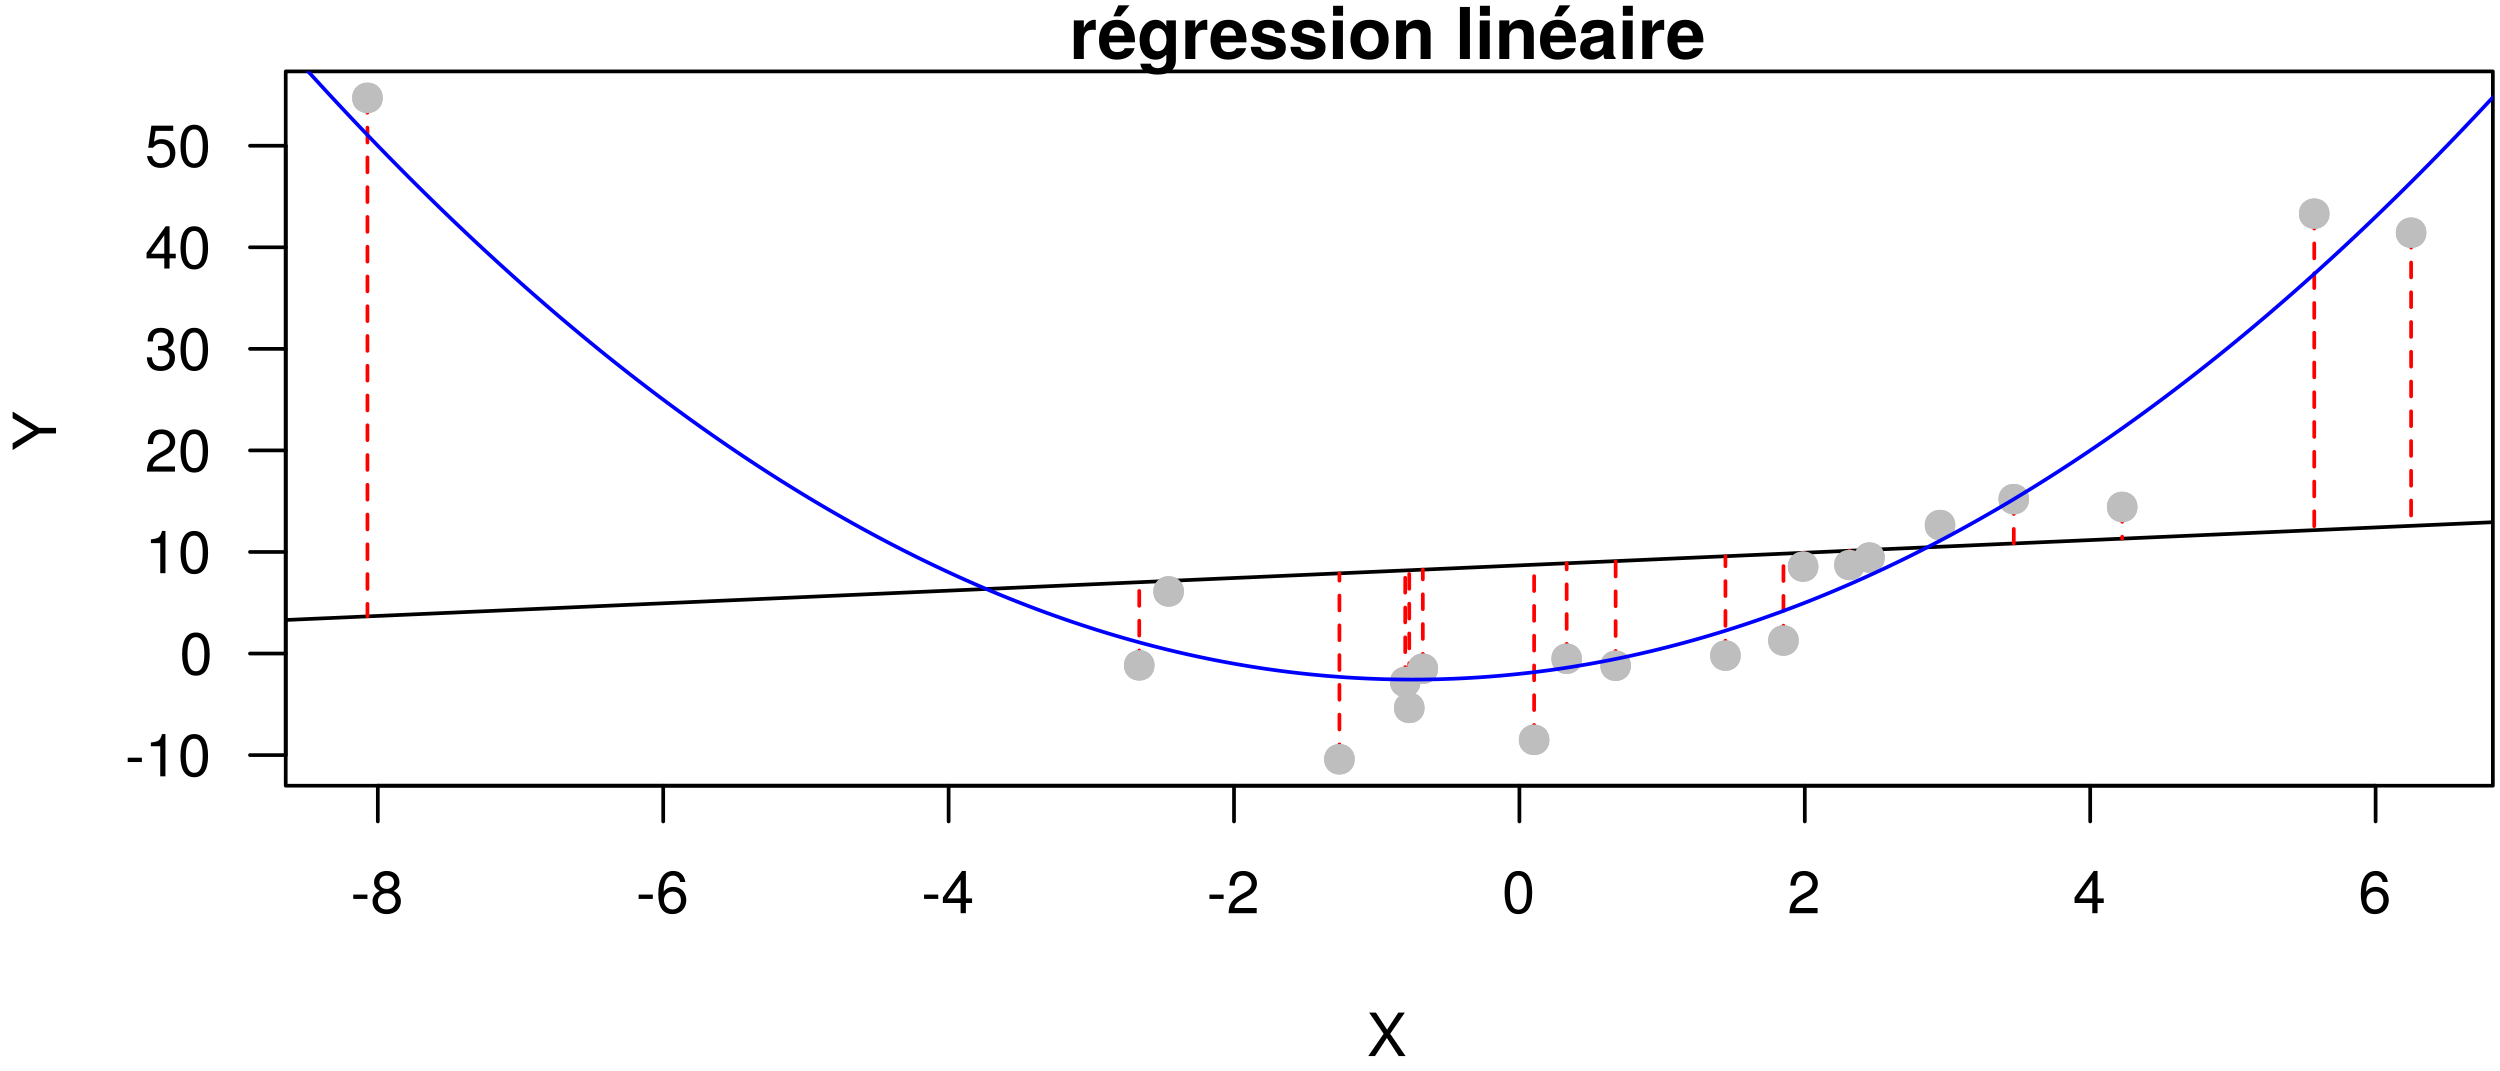 <?xml version="1.0" encoding="UTF-8"?>
<svg xmlns="http://www.w3.org/2000/svg" xmlns:xlink="http://www.w3.org/1999/xlink" width="504pt" height="216pt" viewBox="0 0 504 216" version="1.1">
<defs>
<g>
<symbol overflow="visible" id="glyph0-0">
<path style="stroke:none;" d=""/>
</symbol>
<symbol overflow="visible" id="glyph0-1">
<path style="stroke:none;" d="M 3.406 -2.875 L 3.406 -3.75 L 0.547 -3.75 L 0.547 -2.875 Z M 3.406 -2.875 "/>
</symbol>
<symbol overflow="visible" id="glyph0-2">
<path style="stroke:none;" d="M 6.156 -2.406 C 6.156 -3.344 5.672 -4.016 4.688 -4.469 C 5.562 -5 5.859 -5.438 5.859 -6.234 C 5.859 -7.578 4.812 -8.516 3.297 -8.516 C 1.797 -8.516 0.75 -7.578 0.75 -6.234 C 0.75 -5.453 1.031 -5.016 1.891 -4.469 C 0.922 -4.016 0.438 -3.344 0.438 -2.406 C 0.438 -0.859 1.625 0.188 3.297 0.188 C 4.984 0.188 6.156 -0.859 6.156 -2.406 Z M 4.781 -6.219 C 4.781 -5.422 4.188 -4.891 3.297 -4.891 C 2.406 -4.891 1.828 -5.422 1.828 -6.234 C 1.828 -7.047 2.406 -7.578 3.297 -7.578 C 4.203 -7.578 4.781 -7.047 4.781 -6.219 Z M 5.078 -2.391 C 5.078 -1.375 4.359 -0.75 3.281 -0.75 C 2.25 -0.75 1.531 -1.391 1.531 -2.391 C 1.531 -3.391 2.25 -4.016 3.297 -4.016 C 4.359 -4.016 5.078 -3.391 5.078 -2.391 Z M 5.078 -2.391 "/>
</symbol>
<symbol overflow="visible" id="glyph0-3">
<path style="stroke:none;" d="M 6.156 -2.641 C 6.156 -4.219 5.078 -5.297 3.547 -5.297 C 2.719 -5.297 2.047 -4.969 1.594 -4.344 C 1.609 -6.422 2.281 -7.578 3.484 -7.578 C 4.234 -7.578 4.75 -7.109 4.922 -6.281 L 5.969 -6.281 C 5.766 -7.688 4.859 -8.516 3.562 -8.516 C 1.578 -8.516 0.516 -6.844 0.516 -3.875 C 0.516 -1.219 1.422 0.188 3.375 0.188 C 4.984 0.188 6.156 -0.969 6.156 -2.641 Z M 5.078 -2.562 C 5.078 -1.484 4.359 -0.75 3.391 -0.75 C 2.406 -0.75 1.656 -1.531 1.656 -2.609 C 1.656 -3.672 2.375 -4.359 3.422 -4.359 C 4.438 -4.359 5.078 -3.703 5.078 -2.562 Z M 5.078 -2.562 "/>
</symbol>
<symbol overflow="visible" id="glyph0-4">
<path style="stroke:none;" d="M 6.234 -2.047 L 6.234 -2.984 L 4.984 -2.984 L 4.984 -8.516 L 4.203 -8.516 L 0.344 -3.156 L 0.344 -2.047 L 3.922 -2.047 L 3.922 0 L 4.984 0 L 4.984 -2.047 Z M 3.922 -2.984 L 1.266 -2.984 L 3.922 -6.703 Z M 3.922 -2.984 "/>
</symbol>
<symbol overflow="visible" id="glyph0-5">
<path style="stroke:none;" d="M 6.125 -6.016 C 6.125 -7.453 5.016 -8.516 3.406 -8.516 C 1.672 -8.516 0.656 -7.625 0.594 -5.562 L 1.656 -5.562 C 1.734 -6.984 2.328 -7.578 3.375 -7.578 C 4.328 -7.578 5.047 -6.906 5.047 -5.984 C 5.047 -5.312 4.656 -4.734 3.906 -4.312 L 2.797 -3.688 C 1.016 -2.672 0.5 -1.875 0.406 0 L 6.078 0 L 6.078 -1.047 L 1.594 -1.047 C 1.703 -1.734 2.094 -2.188 3.125 -2.797 L 4.328 -3.438 C 5.516 -4.078 6.125 -4.969 6.125 -6.016 Z M 6.125 -6.016 "/>
</symbol>
<symbol overflow="visible" id="glyph0-6">
<path style="stroke:none;" d="M 6.078 -4.094 C 6.078 -7.047 5.141 -8.516 3.297 -8.516 C 1.469 -8.516 0.516 -7.016 0.516 -4.156 C 0.516 -1.297 1.469 0.188 3.297 0.188 C 5.094 0.188 6.078 -1.297 6.078 -4.094 Z M 5 -4.188 C 5 -1.781 4.453 -0.703 3.281 -0.703 C 2.156 -0.703 1.594 -1.828 1.594 -4.156 C 1.594 -6.484 2.156 -7.578 3.297 -7.578 C 4.438 -7.578 5 -6.469 5 -4.188 Z M 5 -4.188 "/>
</symbol>
<symbol overflow="visible" id="glyph0-7">
<path style="stroke:none;" d="M 4.156 0 L 4.156 -8.516 L 3.469 -8.516 C 3.094 -7.203 2.859 -7.016 1.219 -6.812 L 1.219 -6.062 L 3.109 -6.062 L 3.109 0 Z M 4.156 0 "/>
</symbol>
<symbol overflow="visible" id="glyph0-8">
<path style="stroke:none;" d="M 6.078 -2.469 C 6.078 -3.5 5.656 -4.109 4.625 -4.453 C 5.422 -4.766 5.812 -5.312 5.812 -6.172 C 5.812 -7.625 4.844 -8.516 3.234 -8.516 C 1.516 -8.516 0.594 -7.578 0.562 -5.766 L 1.625 -5.766 C 1.641 -7.016 2.156 -7.578 3.234 -7.578 C 4.172 -7.578 4.734 -7.031 4.734 -6.125 C 4.734 -5.219 4.344 -4.844 2.656 -4.844 L 2.656 -3.953 L 3.234 -3.953 C 4.391 -3.953 4.984 -3.406 4.984 -2.453 C 4.984 -1.391 4.328 -0.75 3.234 -0.75 C 2.078 -0.75 1.516 -1.328 1.438 -2.562 L 0.391 -2.562 C 0.516 -0.672 1.453 0.188 3.188 0.188 C 4.938 0.188 6.078 -0.859 6.078 -2.469 Z M 6.078 -2.469 "/>
</symbol>
<symbol overflow="visible" id="glyph0-9">
<path style="stroke:none;" d="M 6.156 -2.812 C 6.156 -4.5 5.047 -5.609 3.406 -5.609 C 2.812 -5.609 2.328 -5.453 1.844 -5.094 L 2.172 -7.281 L 5.719 -7.281 L 5.719 -8.328 L 1.312 -8.328 L 0.688 -3.875 L 1.656 -3.875 C 2.141 -4.469 2.562 -4.672 3.219 -4.672 C 4.359 -4.672 5.078 -3.938 5.078 -2.672 C 5.078 -1.453 4.375 -0.75 3.219 -0.75 C 2.297 -0.75 1.734 -1.219 1.469 -2.188 L 0.422 -2.188 C 0.766 -0.484 1.734 0.188 3.234 0.188 C 4.953 0.188 6.156 -1.016 6.156 -2.812 Z M 6.156 -2.812 "/>
</symbol>
<symbol overflow="visible" id="glyph0-10">
<path style="stroke:none;" d="M 7.781 0 L 4.688 -4.484 L 7.641 -8.75 L 6.312 -8.75 L 4.062 -5.312 L 1.812 -8.75 L 0.453 -8.75 L 3.359 -4.484 L 0.266 0 L 1.625 0 L 4.016 -3.641 L 6.406 0 Z M 7.781 0 "/>
</symbol>
<symbol overflow="visible" id="glyph1-0">
<path style="stroke:none;" d=""/>
</symbol>
<symbol overflow="visible" id="glyph1-1">
<path style="stroke:none;" d="M 5.328 -5.844 L 5.328 -7.891 C 5.219 -7.906 5.141 -7.906 5.078 -7.906 C 4.156 -7.906 3.359 -7.297 2.922 -6.25 L 2.922 -7.781 L 0.906 -7.781 L 0.906 0 L 2.922 0 L 2.922 -4.141 C 2.922 -5.312 3.516 -5.906 4.703 -5.906 C 4.906 -5.906 5.062 -5.891 5.328 -5.844 Z M 5.328 -5.844 "/>
</symbol>
<symbol overflow="visible" id="glyph1-2">
<path style="stroke:none;" d="M 7.562 -3.594 C 7.562 -6.281 6.203 -7.906 3.922 -7.906 C 1.688 -7.906 0.312 -6.391 0.312 -3.781 C 0.312 -1.297 1.672 0.125 3.875 0.125 C 5.625 0.125 7.031 -0.656 7.484 -2.188 L 5.484 -2.188 C 5.312 -1.625 4.688 -1.406 3.953 -1.406 C 3 -1.406 2.391 -1.844 2.328 -3.359 L 7.547 -3.359 Z M 5.453 -4.703 L 2.359 -4.703 C 2.5 -5.781 3 -6.375 3.891 -6.375 C 4.75 -6.375 5.359 -5.812 5.453 -4.703 Z M 6.453 -10.828 L 4.203 -10.828 L 3.203 -8.609 L 4.641 -8.609 Z M 6.453 -10.828 "/>
</symbol>
<symbol overflow="visible" id="glyph1-3">
<path style="stroke:none;" d="M 7.797 0.266 L 7.797 -7.781 L 5.875 -7.781 L 5.875 -6.578 C 5.266 -7.5 4.609 -7.906 3.719 -7.906 C 1.875 -7.906 0.484 -6.203 0.484 -3.797 C 0.484 -1.391 1.75 0.125 3.672 0.125 C 4.578 0.125 5.125 -0.141 5.875 -0.891 L 5.875 0.266 C 5.875 1.203 5.172 1.844 4.156 1.844 C 3.406 1.844 2.891 1.531 2.734 0.938 L 0.641 0.938 C 0.672 2.203 1.953 3.141 4.094 3.141 C 6.438 3.141 7.797 2.094 7.797 0.266 Z M 5.906 -3.828 C 5.906 -2.422 5.172 -1.562 4.125 -1.562 C 3.172 -1.562 2.5 -2.422 2.5 -3.828 C 2.5 -5.297 3.172 -6.219 4.156 -6.219 C 5.156 -6.219 5.906 -5.266 5.906 -3.828 Z M 5.906 -3.828 "/>
</symbol>
<symbol overflow="visible" id="glyph1-4">
<path style="stroke:none;" d="M 7.562 -3.594 C 7.562 -6.281 6.203 -7.906 3.922 -7.906 C 1.688 -7.906 0.312 -6.391 0.312 -3.781 C 0.312 -1.297 1.672 0.125 3.875 0.125 C 5.625 0.125 7.031 -0.656 7.484 -2.188 L 5.484 -2.188 C 5.312 -1.625 4.688 -1.406 3.953 -1.406 C 3 -1.406 2.391 -1.844 2.328 -3.359 L 7.547 -3.359 Z M 5.453 -4.703 L 2.359 -4.703 C 2.5 -5.781 3 -6.375 3.891 -6.375 C 4.75 -6.375 5.359 -5.812 5.453 -4.703 Z M 5.453 -4.703 "/>
</symbol>
<symbol overflow="visible" id="glyph1-5">
<path style="stroke:none;" d="M 7.484 -2.312 L 7.484 -2.406 C 7.484 -3.297 6.984 -3.969 5.969 -4.266 L 3.422 -5 C 2.859 -5.156 2.703 -5.281 2.703 -5.609 C 2.703 -6.031 3.172 -6.328 3.875 -6.328 C 4.844 -6.328 5.312 -5.984 5.328 -5.266 L 7.281 -5.266 C 7.25 -6.922 5.984 -7.906 3.891 -7.906 C 1.922 -7.906 0.688 -6.922 0.688 -5.312 C 0.688 -4.359 0.953 -3.844 2.391 -3.406 L 4.797 -2.656 C 5.297 -2.5 5.469 -2.328 5.469 -2.125 C 5.469 -1.641 4.906 -1.453 3.969 -1.453 C 3.047 -1.453 2.562 -1.625 2.391 -2.469 L 0.422 -2.469 C 0.469 -0.766 1.734 0.125 4.094 0.125 C 6.281 0.125 7.484 -0.734 7.484 -2.312 Z M 7.484 -2.312 "/>
</symbol>
<symbol overflow="visible" id="glyph1-6">
<path style="stroke:none;" d="M 2.984 0 L 2.984 -7.781 L 0.969 -7.781 L 0.969 0 Z M 3.016 -8.719 L 3.016 -10.734 L 1 -10.734 L 1 -8.719 Z M 3.016 -8.719 "/>
</symbol>
<symbol overflow="visible" id="glyph1-7">
<path style="stroke:none;" d="M 8.203 -3.828 C 8.203 -6.469 6.766 -7.906 4.344 -7.906 C 1.953 -7.906 0.5 -6.438 0.5 -3.891 C 0.5 -1.328 1.953 0.125 4.344 0.125 C 6.719 0.125 8.203 -1.344 8.203 -3.828 Z M 6.188 -3.859 C 6.188 -2.406 5.438 -1.5 4.344 -1.5 C 3.25 -1.5 2.516 -2.406 2.516 -3.891 C 2.516 -5.375 3.25 -6.281 4.344 -6.281 C 5.453 -6.281 6.188 -5.391 6.188 -3.859 Z M 6.188 -3.859 "/>
</symbol>
<symbol overflow="visible" id="glyph1-8">
<path style="stroke:none;" d="M 7.859 0 L 7.859 -5.219 C 7.859 -6.922 6.922 -7.906 5.266 -7.906 C 4.203 -7.906 3.5 -7.516 2.922 -6.656 L 2.922 -7.781 L 0.906 -7.781 L 0.906 0 L 2.922 0 L 2.922 -4.672 C 2.922 -5.594 3.578 -6.188 4.547 -6.188 C 5.422 -6.188 5.844 -5.719 5.844 -4.797 L 5.844 0 Z M 7.859 0 "/>
</symbol>
<symbol overflow="visible" id="glyph1-9">
<path style="stroke:none;" d=""/>
</symbol>
<symbol overflow="visible" id="glyph1-10">
<path style="stroke:none;" d="M 2.984 0 L 2.984 -10.5 L 0.969 -10.5 L 0.969 0 Z M 2.984 0 "/>
</symbol>
<symbol overflow="visible" id="glyph1-11">
<path style="stroke:none;" d="M 7.547 0 L 7.547 -0.25 C 7.188 -0.578 7.094 -0.797 7.094 -1.203 L 7.094 -5.516 C 7.094 -7.109 6 -7.906 3.906 -7.906 C 1.797 -7.906 0.703 -7.016 0.578 -5.219 L 2.516 -5.219 C 2.625 -6.016 2.953 -6.281 3.953 -6.281 C 4.719 -6.281 5.109 -6.016 5.109 -5.5 C 5.109 -4.688 4.516 -4.766 3.5 -4.594 L 2.688 -4.453 C 1.156 -4.172 0.406 -3.516 0.406 -2.109 C 0.406 -0.594 1.469 0.125 2.766 0.125 C 3.625 0.125 4.422 -0.25 5.125 -0.984 C 5.125 -0.578 5.172 -0.234 5.359 0 Z M 5.109 -3.328 C 5.109 -2.156 4.531 -1.5 3.516 -1.5 C 2.844 -1.5 2.422 -1.75 2.422 -2.328 C 2.422 -2.922 2.734 -3.141 3.578 -3.297 L 4.266 -3.422 C 4.797 -3.531 4.891 -3.562 5.109 -3.672 Z M 5.109 -3.328 "/>
</symbol>
<symbol overflow="visible" id="glyph2-0">
<path style="stroke:none;" d=""/>
</symbol>
<symbol overflow="visible" id="glyph2-1">
<path style="stroke:none;" d="M -8.75 -7.938 L -8.75 -6.594 L -4.484 -4.109 L -8.75 -1.531 L -8.75 -0.156 L -3.438 -3.531 L 0 -3.531 L 0 -4.641 L -3.438 -4.641 Z M -8.75 -7.938 "/>
</symbol>
</g>
<clipPath id="clip1">
  <path d="M 57.602 104 L 502.562 104 L 502.562 126 L 57.602 126 Z M 57.602 104 "/>
</clipPath>
<clipPath id="clip2">
  <path d="M 57.602 14.398 L 502.562 14.398 L 502.562 138 L 57.602 138 Z M 57.602 14.398 "/>
</clipPath>
</defs>
<g id="surface71">
<rect x="0" y="0" width="504" height="216" style="fill:rgb(100%,100%,100%);fill-opacity:1;stroke:none;"/>
<path style="fill-rule:nonzero;fill:rgb(74.51%,74.51%,74.51%);fill-opacity:1;stroke-width:0.75;stroke-linecap:round;stroke-linejoin:round;stroke:rgb(74.51%,74.51%,74.51%);stroke-opacity:1;stroke-miterlimit:10;" d="M 393.809 105.859 C 393.809 109.457 388.41 109.457 388.41 105.859 C 388.41 102.258 393.809 102.258 393.809 105.859 "/>
<path style="fill-rule:nonzero;fill:rgb(74.51%,74.51%,74.51%);fill-opacity:1;stroke-width:0.75;stroke-linecap:round;stroke-linejoin:round;stroke:rgb(74.51%,74.51%,74.51%);stroke-opacity:1;stroke-miterlimit:10;" d="M 366.207 114.223 C 366.207 117.824 360.809 117.824 360.809 114.223 C 360.809 110.625 366.207 110.625 366.207 114.223 "/>
<path style="fill-rule:nonzero;fill:rgb(74.51%,74.51%,74.51%);fill-opacity:1;stroke-width:0.75;stroke-linecap:round;stroke-linejoin:round;stroke:rgb(74.51%,74.51%,74.51%);stroke-opacity:1;stroke-miterlimit:10;" d="M 350.547 132.16 C 350.547 135.762 345.148 135.762 345.148 132.16 C 345.148 128.562 350.547 128.562 350.547 132.16 "/>
<path style="fill-rule:nonzero;fill:rgb(74.51%,74.51%,74.51%);fill-opacity:1;stroke-width:0.75;stroke-linecap:round;stroke-linejoin:round;stroke:rgb(74.51%,74.51%,74.51%);stroke-opacity:1;stroke-miterlimit:10;" d="M 289.539 134.809 C 289.539 138.41 284.141 138.41 284.141 134.809 C 284.141 131.211 289.539 131.211 289.539 134.809 "/>
<path style="fill-rule:nonzero;fill:rgb(74.51%,74.51%,74.51%);fill-opacity:1;stroke-width:0.75;stroke-linecap:round;stroke-linejoin:round;stroke:rgb(74.51%,74.51%,74.51%);stroke-opacity:1;stroke-miterlimit:10;" d="M 362.246 129.133 C 362.246 132.73 356.844 132.73 356.844 129.133 C 356.844 125.531 362.246 125.531 362.246 129.133 "/>
<path style="fill-rule:nonzero;fill:rgb(74.51%,74.51%,74.51%);fill-opacity:1;stroke-width:0.75;stroke-linecap:round;stroke-linejoin:round;stroke:rgb(74.51%,74.51%,74.51%);stroke-opacity:1;stroke-miterlimit:10;" d="M 430.531 102.199 C 430.531 105.801 425.133 105.801 425.133 102.199 C 425.133 98.602 430.531 98.602 430.531 102.199 "/>
<path style="fill-rule:nonzero;fill:rgb(74.51%,74.51%,74.51%);fill-opacity:1;stroke-width:0.75;stroke-linecap:round;stroke-linejoin:round;stroke:rgb(74.51%,74.51%,74.51%);stroke-opacity:1;stroke-miterlimit:10;" d="M 238.293 119.234 C 238.293 122.832 232.891 122.832 232.891 119.234 C 232.891 115.633 238.293 115.633 238.293 119.234 "/>
<path style="fill-rule:nonzero;fill:rgb(74.51%,74.51%,74.51%);fill-opacity:1;stroke-width:0.75;stroke-linecap:round;stroke-linejoin:round;stroke:rgb(74.51%,74.51%,74.51%);stroke-opacity:1;stroke-miterlimit:10;" d="M 272.727 153.066 C 272.727 156.668 267.324 156.668 267.324 153.066 C 267.324 149.465 272.727 149.465 272.727 153.066 "/>
<path style="fill-rule:nonzero;fill:rgb(74.51%,74.51%,74.51%);fill-opacity:1;stroke-width:0.75;stroke-linecap:round;stroke-linejoin:round;stroke:rgb(74.51%,74.51%,74.51%);stroke-opacity:1;stroke-miterlimit:10;" d="M 375.555 113.902 C 375.555 117.504 370.152 117.504 370.152 113.902 C 370.152 110.305 375.555 110.305 375.555 113.902 "/>
<path style="fill-rule:nonzero;fill:rgb(74.51%,74.51%,74.51%);fill-opacity:1;stroke-width:0.75;stroke-linecap:round;stroke-linejoin:round;stroke:rgb(74.51%,74.51%,74.51%);stroke-opacity:1;stroke-miterlimit:10;" d="M 285.992 137.48 C 285.992 141.082 280.594 141.082 280.594 137.48 C 280.594 133.883 285.992 133.883 285.992 137.48 "/>
<path style="fill-rule:nonzero;fill:rgb(74.51%,74.51%,74.51%);fill-opacity:1;stroke-width:0.75;stroke-linecap:round;stroke-linejoin:round;stroke:rgb(74.51%,74.51%,74.51%);stroke-opacity:1;stroke-miterlimit:10;" d="M 469.25 43.078 C 469.25 46.68 463.852 46.68 463.852 43.078 C 463.852 39.477 469.25 39.477 469.25 43.078 "/>
<path style="fill-rule:nonzero;fill:rgb(74.51%,74.51%,74.51%);fill-opacity:1;stroke-width:0.75;stroke-linecap:round;stroke-linejoin:round;stroke:rgb(74.51%,74.51%,74.51%);stroke-opacity:1;stroke-miterlimit:10;" d="M 379.594 112.41 C 379.594 116.012 374.191 116.012 374.191 112.41 C 374.191 108.812 379.594 108.812 379.594 112.41 "/>
<path style="fill-rule:nonzero;fill:rgb(74.51%,74.51%,74.51%);fill-opacity:1;stroke-width:0.75;stroke-linecap:round;stroke-linejoin:round;stroke:rgb(74.51%,74.51%,74.51%);stroke-opacity:1;stroke-miterlimit:10;" d="M 318.539 132.797 C 318.539 136.398 313.141 136.398 313.141 132.797 C 313.141 129.199 318.539 129.199 318.539 132.797 "/>
<path style="fill-rule:nonzero;fill:rgb(74.51%,74.51%,74.51%);fill-opacity:1;stroke-width:0.75;stroke-linecap:round;stroke-linejoin:round;stroke:rgb(74.51%,74.51%,74.51%);stroke-opacity:1;stroke-miterlimit:10;" d="M 488.781 46.918 C 488.781 50.52 483.379 50.52 483.379 46.918 C 483.379 43.32 488.781 43.32 488.781 46.918 "/>
<path style="fill-rule:nonzero;fill:rgb(74.51%,74.51%,74.51%);fill-opacity:1;stroke-width:0.75;stroke-linecap:round;stroke-linejoin:round;stroke:rgb(74.51%,74.51%,74.51%);stroke-opacity:1;stroke-miterlimit:10;" d="M 311.977 149.152 C 311.977 152.75 306.578 152.75 306.578 149.152 C 306.578 145.551 311.977 145.551 311.977 149.152 "/>
<path style="fill-rule:nonzero;fill:rgb(74.51%,74.51%,74.51%);fill-opacity:1;stroke-width:0.75;stroke-linecap:round;stroke-linejoin:round;stroke:rgb(74.51%,74.51%,74.51%);stroke-opacity:1;stroke-miterlimit:10;" d="M 286.805 142.707 C 286.805 146.309 281.406 146.309 281.406 142.707 C 281.406 139.105 286.805 139.105 286.805 142.707 "/>
<path style="fill-rule:nonzero;fill:rgb(74.51%,74.51%,74.51%);fill-opacity:1;stroke-width:0.75;stroke-linecap:round;stroke-linejoin:round;stroke:rgb(74.51%,74.51%,74.51%);stroke-opacity:1;stroke-miterlimit:10;" d="M 328.41 134.211 C 328.41 137.812 323.012 137.812 323.012 134.211 C 323.012 130.609 328.41 130.609 328.41 134.211 "/>
<path style="fill-rule:nonzero;fill:rgb(74.51%,74.51%,74.51%);fill-opacity:1;stroke-width:0.75;stroke-linecap:round;stroke-linejoin:round;stroke:rgb(74.51%,74.51%,74.51%);stroke-opacity:1;stroke-miterlimit:10;" d="M 232.371 134.133 C 232.371 137.73 226.973 137.73 226.973 134.133 C 226.973 130.531 232.371 130.531 232.371 134.133 "/>
<path style="fill-rule:nonzero;fill:rgb(74.51%,74.51%,74.51%);fill-opacity:1;stroke-width:0.75;stroke-linecap:round;stroke-linejoin:round;stroke:rgb(74.51%,74.51%,74.51%);stroke-opacity:1;stroke-miterlimit:10;" d="M 408.68 100.629 C 408.68 104.227 403.277 104.227 403.277 100.629 C 403.277 97.027 408.68 97.027 408.68 100.629 "/>
<path style="fill-rule:nonzero;fill:rgb(74.51%,74.51%,74.51%);fill-opacity:1;stroke-width:0.75;stroke-linecap:round;stroke-linejoin:round;stroke:rgb(74.51%,74.51%,74.51%);stroke-opacity:1;stroke-miterlimit:10;" d="M 76.781 19.734 C 76.781 23.332 71.379 23.332 71.379 19.734 C 71.379 16.133 76.781 16.133 76.781 19.734 "/>
<path style="fill:none;stroke-width:0.75;stroke-linecap:round;stroke-linejoin:round;stroke:rgb(0%,0%,0%);stroke-opacity:1;stroke-miterlimit:10;" d="M 76.168 158.398 L 478.922 158.398 "/>
<path style="fill:none;stroke-width:0.75;stroke-linecap:round;stroke-linejoin:round;stroke:rgb(0%,0%,0%);stroke-opacity:1;stroke-miterlimit:10;" d="M 76.168 158.398 L 76.168 165.602 "/>
<path style="fill:none;stroke-width:0.75;stroke-linecap:round;stroke-linejoin:round;stroke:rgb(0%,0%,0%);stroke-opacity:1;stroke-miterlimit:10;" d="M 133.703 158.398 L 133.703 165.602 "/>
<path style="fill:none;stroke-width:0.75;stroke-linecap:round;stroke-linejoin:round;stroke:rgb(0%,0%,0%);stroke-opacity:1;stroke-miterlimit:10;" d="M 191.242 158.398 L 191.242 165.602 "/>
<path style="fill:none;stroke-width:0.75;stroke-linecap:round;stroke-linejoin:round;stroke:rgb(0%,0%,0%);stroke-opacity:1;stroke-miterlimit:10;" d="M 248.777 158.398 L 248.777 165.602 "/>
<path style="fill:none;stroke-width:0.75;stroke-linecap:round;stroke-linejoin:round;stroke:rgb(0%,0%,0%);stroke-opacity:1;stroke-miterlimit:10;" d="M 306.312 158.398 L 306.312 165.602 "/>
<path style="fill:none;stroke-width:0.75;stroke-linecap:round;stroke-linejoin:round;stroke:rgb(0%,0%,0%);stroke-opacity:1;stroke-miterlimit:10;" d="M 363.848 158.398 L 363.848 165.602 "/>
<path style="fill:none;stroke-width:0.75;stroke-linecap:round;stroke-linejoin:round;stroke:rgb(0%,0%,0%);stroke-opacity:1;stroke-miterlimit:10;" d="M 421.383 158.398 L 421.383 165.602 "/>
<path style="fill:none;stroke-width:0.75;stroke-linecap:round;stroke-linejoin:round;stroke:rgb(0%,0%,0%);stroke-opacity:1;stroke-miterlimit:10;" d="M 478.922 158.398 L 478.922 165.602 "/>
<g style="fill:rgb(0%,0%,0%);fill-opacity:1;">
  <use xlink:href="#glyph0-1" x="70.668" y="184.097"/>
  <use xlink:href="#glyph0-2" x="74.664" y="184.097"/>
</g>
<g style="fill:rgb(0%,0%,0%);fill-opacity:1;">
  <use xlink:href="#glyph0-1" x="128.203" y="184.097"/>
  <use xlink:href="#glyph0-3" x="132.199" y="184.097"/>
</g>
<g style="fill:rgb(0%,0%,0%);fill-opacity:1;">
  <use xlink:href="#glyph0-1" x="185.742" y="184.097"/>
  <use xlink:href="#glyph0-4" x="189.738" y="184.097"/>
</g>
<g style="fill:rgb(0%,0%,0%);fill-opacity:1;">
  <use xlink:href="#glyph0-1" x="243.277" y="184.097"/>
  <use xlink:href="#glyph0-5" x="247.273" y="184.097"/>
</g>
<g style="fill:rgb(0%,0%,0%);fill-opacity:1;">
  <use xlink:href="#glyph0-6" x="302.812" y="184.097"/>
</g>
<g style="fill:rgb(0%,0%,0%);fill-opacity:1;">
  <use xlink:href="#glyph0-5" x="360.348" y="184.097"/>
</g>
<g style="fill:rgb(0%,0%,0%);fill-opacity:1;">
  <use xlink:href="#glyph0-4" x="417.883" y="184.097"/>
</g>
<g style="fill:rgb(0%,0%,0%);fill-opacity:1;">
  <use xlink:href="#glyph0-3" x="475.422" y="184.097"/>
</g>
<path style="fill:none;stroke-width:0.75;stroke-linecap:round;stroke-linejoin:round;stroke:rgb(0%,0%,0%);stroke-opacity:1;stroke-miterlimit:10;" d="M 57.602 152.227 L 57.602 29.383 "/>
<path style="fill:none;stroke-width:0.75;stroke-linecap:round;stroke-linejoin:round;stroke:rgb(0%,0%,0%);stroke-opacity:1;stroke-miterlimit:10;" d="M 57.602 152.227 L 50.398 152.227 "/>
<path style="fill:none;stroke-width:0.75;stroke-linecap:round;stroke-linejoin:round;stroke:rgb(0%,0%,0%);stroke-opacity:1;stroke-miterlimit:10;" d="M 57.602 131.754 L 50.398 131.754 "/>
<path style="fill:none;stroke-width:0.75;stroke-linecap:round;stroke-linejoin:round;stroke:rgb(0%,0%,0%);stroke-opacity:1;stroke-miterlimit:10;" d="M 57.602 111.277 L 50.398 111.277 "/>
<path style="fill:none;stroke-width:0.75;stroke-linecap:round;stroke-linejoin:round;stroke:rgb(0%,0%,0%);stroke-opacity:1;stroke-miterlimit:10;" d="M 57.602 90.805 L 50.398 90.805 "/>
<path style="fill:none;stroke-width:0.75;stroke-linecap:round;stroke-linejoin:round;stroke:rgb(0%,0%,0%);stroke-opacity:1;stroke-miterlimit:10;" d="M 57.602 70.328 L 50.398 70.328 "/>
<path style="fill:none;stroke-width:0.75;stroke-linecap:round;stroke-linejoin:round;stroke:rgb(0%,0%,0%);stroke-opacity:1;stroke-miterlimit:10;" d="M 57.602 49.855 L 50.398 49.855 "/>
<path style="fill:none;stroke-width:0.75;stroke-linecap:round;stroke-linejoin:round;stroke:rgb(0%,0%,0%);stroke-opacity:1;stroke-miterlimit:10;" d="M 57.602 29.383 L 50.398 29.383 "/>
<g style="fill:rgb(0%,0%,0%);fill-opacity:1;">
  <use xlink:href="#glyph0-1" x="25.199" y="156.503"/>
  <use xlink:href="#glyph0-7" x="29.195" y="156.503"/>
  <use xlink:href="#glyph0-6" x="35.867" y="156.503"/>
</g>
<g style="fill:rgb(0%,0%,0%);fill-opacity:1;">
  <use xlink:href="#glyph0-6" x="36.199" y="136.03"/>
</g>
<g style="fill:rgb(0%,0%,0%);fill-opacity:1;">
  <use xlink:href="#glyph0-7" x="29.199" y="115.554"/>
  <use xlink:href="#glyph0-6" x="35.871" y="115.554"/>
</g>
<g style="fill:rgb(0%,0%,0%);fill-opacity:1;">
  <use xlink:href="#glyph0-5" x="29.199" y="95.081"/>
  <use xlink:href="#glyph0-6" x="35.871" y="95.081"/>
</g>
<g style="fill:rgb(0%,0%,0%);fill-opacity:1;">
  <use xlink:href="#glyph0-8" x="29.199" y="74.604"/>
  <use xlink:href="#glyph0-6" x="35.871" y="74.604"/>
</g>
<g style="fill:rgb(0%,0%,0%);fill-opacity:1;">
  <use xlink:href="#glyph0-4" x="29.199" y="54.132"/>
  <use xlink:href="#glyph0-6" x="35.871" y="54.132"/>
</g>
<g style="fill:rgb(0%,0%,0%);fill-opacity:1;">
  <use xlink:href="#glyph0-9" x="29.199" y="33.659"/>
  <use xlink:href="#glyph0-6" x="35.871" y="33.659"/>
</g>
<path style="fill:none;stroke-width:0.75;stroke-linecap:round;stroke-linejoin:round;stroke:rgb(0%,0%,0%);stroke-opacity:1;stroke-miterlimit:10;" d="M 57.602 158.398 L 502.559 158.398 L 502.559 14.398 L 57.602 14.398 L 57.602 158.398 "/>
<g style="fill:rgb(0%,0%,0%);fill-opacity:1;">
  <use xlink:href="#glyph1-1" x="215.578" y="11.898"/>
  <use xlink:href="#glyph1-2" x="221.252" y="11.898"/>
  <use xlink:href="#glyph1-3" x="229.258" y="11.898"/>
  <use xlink:href="#glyph1-1" x="238.056" y="11.898"/>
  <use xlink:href="#glyph1-4" x="243.729" y="11.898"/>
  <use xlink:href="#glyph1-5" x="251.735" y="11.898"/>
  <use xlink:href="#glyph1-5" x="259.741" y="11.898"/>
  <use xlink:href="#glyph1-6" x="267.747" y="11.898"/>
  <use xlink:href="#glyph1-7" x="271.75" y="11.898"/>
  <use xlink:href="#glyph1-8" x="280.548" y="11.898"/>
  <use xlink:href="#glyph1-9" x="289.346" y="11.898"/>
  <use xlink:href="#glyph1-10" x="293.349" y="11.898"/>
  <use xlink:href="#glyph1-6" x="297.352" y="11.898"/>
  <use xlink:href="#glyph1-8" x="301.354" y="11.898"/>
  <use xlink:href="#glyph1-2" x="310.152" y="11.898"/>
  <use xlink:href="#glyph1-11" x="318.158" y="11.898"/>
  <use xlink:href="#glyph1-6" x="326.164" y="11.898"/>
  <use xlink:href="#glyph1-1" x="330.167" y="11.898"/>
  <use xlink:href="#glyph1-4" x="335.841" y="11.898"/>
</g>
<g style="fill:rgb(0%,0%,0%);fill-opacity:1;">
  <use xlink:href="#glyph0-10" x="275.578" y="212.897"/>
</g>
<g style="fill:rgb(0%,0%,0%);fill-opacity:1;">
  <use xlink:href="#glyph2-1" x="11.296" y="90.898"/>
</g>
<g clip-path="url(#clip1)" clip-rule="nonzero">
<path style="fill:none;stroke-width:0.75;stroke-linecap:round;stroke-linejoin:round;stroke:rgb(0%,0%,0%);stroke-opacity:1;stroke-miterlimit:10;" d="M 57.602 124.988 L 502.559 105.277 "/>
</g>
<path style="fill:none;stroke-width:0.75;stroke-linecap:round;stroke-linejoin:round;stroke:rgb(100%,0%,0%);stroke-opacity:1;stroke-dasharray:3,3;stroke-miterlimit:10;" d="M 391.109 105.859 L 391.109 110.211 "/>
<path style="fill:none;stroke-width:0.75;stroke-linecap:round;stroke-linejoin:round;stroke:rgb(100%,0%,0%);stroke-opacity:1;stroke-dasharray:3,3;stroke-miterlimit:10;" d="M 363.508 114.223 L 363.508 111.434 "/>
<path style="fill:none;stroke-width:0.75;stroke-linecap:round;stroke-linejoin:round;stroke:rgb(100%,0%,0%);stroke-opacity:1;stroke-dasharray:3,3;stroke-miterlimit:10;" d="M 347.848 132.16 L 347.848 112.129 "/>
<path style="fill:none;stroke-width:0.75;stroke-linecap:round;stroke-linejoin:round;stroke:rgb(100%,0%,0%);stroke-opacity:1;stroke-dasharray:3,3;stroke-miterlimit:10;" d="M 286.84 134.809 L 286.84 114.832 "/>
<path style="fill:none;stroke-width:0.75;stroke-linecap:round;stroke-linejoin:round;stroke:rgb(100%,0%,0%);stroke-opacity:1;stroke-dasharray:3,3;stroke-miterlimit:10;" d="M 359.543 129.133 L 359.543 111.609 "/>
<path style="fill:none;stroke-width:0.75;stroke-linecap:round;stroke-linejoin:round;stroke:rgb(100%,0%,0%);stroke-opacity:1;stroke-dasharray:3,3;stroke-miterlimit:10;" d="M 427.832 102.199 L 427.832 108.586 "/>
<path style="fill:none;stroke-width:0.75;stroke-linecap:round;stroke-linejoin:round;stroke:rgb(100%,0%,0%);stroke-opacity:1;stroke-dasharray:3,3;stroke-miterlimit:10;" d="M 235.59 119.234 L 235.59 117.102 "/>
<path style="fill:none;stroke-width:0.75;stroke-linecap:round;stroke-linejoin:round;stroke:rgb(100%,0%,0%);stroke-opacity:1;stroke-dasharray:3,3;stroke-miterlimit:10;" d="M 270.027 153.066 L 270.027 115.578 "/>
<path style="fill:none;stroke-width:0.75;stroke-linecap:round;stroke-linejoin:round;stroke:rgb(100%,0%,0%);stroke-opacity:1;stroke-dasharray:3,3;stroke-miterlimit:10;" d="M 372.852 113.902 L 372.852 111.02 "/>
<path style="fill:none;stroke-width:0.75;stroke-linecap:round;stroke-linejoin:round;stroke:rgb(100%,0%,0%);stroke-opacity:1;stroke-dasharray:3,3;stroke-miterlimit:10;" d="M 283.293 137.48 L 283.293 114.988 "/>
<path style="fill:none;stroke-width:0.75;stroke-linecap:round;stroke-linejoin:round;stroke:rgb(100%,0%,0%);stroke-opacity:1;stroke-dasharray:3,3;stroke-miterlimit:10;" d="M 466.551 43.078 L 466.551 106.871 "/>
<path style="fill:none;stroke-width:0.75;stroke-linecap:round;stroke-linejoin:round;stroke:rgb(100%,0%,0%);stroke-opacity:1;stroke-dasharray:3,3;stroke-miterlimit:10;" d="M 376.891 112.41 L 376.891 110.844 "/>
<path style="fill:none;stroke-width:0.75;stroke-linecap:round;stroke-linejoin:round;stroke:rgb(100%,0%,0%);stroke-opacity:1;stroke-dasharray:3,3;stroke-miterlimit:10;" d="M 315.84 132.797 L 315.84 113.547 "/>
<path style="fill:none;stroke-width:0.75;stroke-linecap:round;stroke-linejoin:round;stroke:rgb(100%,0%,0%);stroke-opacity:1;stroke-dasharray:3,3;stroke-miterlimit:10;" d="M 486.078 46.918 L 486.078 106.004 "/>
<path style="fill:none;stroke-width:0.75;stroke-linecap:round;stroke-linejoin:round;stroke:rgb(100%,0%,0%);stroke-opacity:1;stroke-dasharray:3,3;stroke-miterlimit:10;" d="M 309.277 149.152 L 309.277 113.836 "/>
<path style="fill:none;stroke-width:0.75;stroke-linecap:round;stroke-linejoin:round;stroke:rgb(100%,0%,0%);stroke-opacity:1;stroke-dasharray:3,3;stroke-miterlimit:10;" d="M 284.105 142.707 L 284.105 114.953 "/>
<path style="fill:none;stroke-width:0.75;stroke-linecap:round;stroke-linejoin:round;stroke:rgb(100%,0%,0%);stroke-opacity:1;stroke-dasharray:3,3;stroke-miterlimit:10;" d="M 325.711 134.211 L 325.711 113.109 "/>
<path style="fill:none;stroke-width:0.75;stroke-linecap:round;stroke-linejoin:round;stroke:rgb(100%,0%,0%);stroke-opacity:1;stroke-dasharray:3,3;stroke-miterlimit:10;" d="M 229.672 134.133 L 229.672 117.363 "/>
<path style="fill:none;stroke-width:0.75;stroke-linecap:round;stroke-linejoin:round;stroke:rgb(100%,0%,0%);stroke-opacity:1;stroke-dasharray:3,3;stroke-miterlimit:10;" d="M 405.98 100.629 L 405.98 109.555 "/>
<path style="fill:none;stroke-width:0.75;stroke-linecap:round;stroke-linejoin:round;stroke:rgb(100%,0%,0%);stroke-opacity:1;stroke-dasharray:3,3;stroke-miterlimit:10;" d="M 74.078 19.734 L 74.078 124.258 "/>
<path style="fill-rule:nonzero;fill:rgb(74.51%,74.51%,74.51%);fill-opacity:1;stroke-width:0.75;stroke-linecap:round;stroke-linejoin:round;stroke:rgb(74.51%,74.51%,74.51%);stroke-opacity:1;stroke-miterlimit:10;" d="M 393.809 105.859 C 393.809 109.457 388.41 109.457 388.41 105.859 C 388.41 102.258 393.809 102.258 393.809 105.859 "/>
<path style="fill-rule:nonzero;fill:rgb(74.51%,74.51%,74.51%);fill-opacity:1;stroke-width:0.75;stroke-linecap:round;stroke-linejoin:round;stroke:rgb(74.51%,74.51%,74.51%);stroke-opacity:1;stroke-miterlimit:10;" d="M 366.207 114.223 C 366.207 117.824 360.809 117.824 360.809 114.223 C 360.809 110.625 366.207 110.625 366.207 114.223 "/>
<path style="fill-rule:nonzero;fill:rgb(74.51%,74.51%,74.51%);fill-opacity:1;stroke-width:0.75;stroke-linecap:round;stroke-linejoin:round;stroke:rgb(74.51%,74.51%,74.51%);stroke-opacity:1;stroke-miterlimit:10;" d="M 350.547 132.16 C 350.547 135.762 345.148 135.762 345.148 132.16 C 345.148 128.562 350.547 128.562 350.547 132.16 "/>
<path style="fill-rule:nonzero;fill:rgb(74.51%,74.51%,74.51%);fill-opacity:1;stroke-width:0.75;stroke-linecap:round;stroke-linejoin:round;stroke:rgb(74.51%,74.51%,74.51%);stroke-opacity:1;stroke-miterlimit:10;" d="M 289.539 134.809 C 289.539 138.41 284.141 138.41 284.141 134.809 C 284.141 131.211 289.539 131.211 289.539 134.809 "/>
<path style="fill-rule:nonzero;fill:rgb(74.51%,74.51%,74.51%);fill-opacity:1;stroke-width:0.75;stroke-linecap:round;stroke-linejoin:round;stroke:rgb(74.51%,74.51%,74.51%);stroke-opacity:1;stroke-miterlimit:10;" d="M 362.246 129.133 C 362.246 132.73 356.844 132.73 356.844 129.133 C 356.844 125.531 362.246 125.531 362.246 129.133 "/>
<path style="fill-rule:nonzero;fill:rgb(74.51%,74.51%,74.51%);fill-opacity:1;stroke-width:0.75;stroke-linecap:round;stroke-linejoin:round;stroke:rgb(74.51%,74.51%,74.51%);stroke-opacity:1;stroke-miterlimit:10;" d="M 430.531 102.199 C 430.531 105.801 425.133 105.801 425.133 102.199 C 425.133 98.602 430.531 98.602 430.531 102.199 "/>
<path style="fill-rule:nonzero;fill:rgb(74.51%,74.51%,74.51%);fill-opacity:1;stroke-width:0.75;stroke-linecap:round;stroke-linejoin:round;stroke:rgb(74.51%,74.51%,74.51%);stroke-opacity:1;stroke-miterlimit:10;" d="M 238.293 119.234 C 238.293 122.832 232.891 122.832 232.891 119.234 C 232.891 115.633 238.293 115.633 238.293 119.234 "/>
<path style="fill-rule:nonzero;fill:rgb(74.51%,74.51%,74.51%);fill-opacity:1;stroke-width:0.75;stroke-linecap:round;stroke-linejoin:round;stroke:rgb(74.51%,74.51%,74.51%);stroke-opacity:1;stroke-miterlimit:10;" d="M 272.727 153.066 C 272.727 156.668 267.324 156.668 267.324 153.066 C 267.324 149.465 272.727 149.465 272.727 153.066 "/>
<path style="fill-rule:nonzero;fill:rgb(74.51%,74.51%,74.51%);fill-opacity:1;stroke-width:0.75;stroke-linecap:round;stroke-linejoin:round;stroke:rgb(74.51%,74.51%,74.51%);stroke-opacity:1;stroke-miterlimit:10;" d="M 375.555 113.902 C 375.555 117.504 370.152 117.504 370.152 113.902 C 370.152 110.305 375.555 110.305 375.555 113.902 "/>
<path style="fill-rule:nonzero;fill:rgb(74.51%,74.51%,74.51%);fill-opacity:1;stroke-width:0.75;stroke-linecap:round;stroke-linejoin:round;stroke:rgb(74.51%,74.51%,74.51%);stroke-opacity:1;stroke-miterlimit:10;" d="M 285.992 137.48 C 285.992 141.082 280.594 141.082 280.594 137.48 C 280.594 133.883 285.992 133.883 285.992 137.48 "/>
<path style="fill-rule:nonzero;fill:rgb(74.51%,74.51%,74.51%);fill-opacity:1;stroke-width:0.75;stroke-linecap:round;stroke-linejoin:round;stroke:rgb(74.51%,74.51%,74.51%);stroke-opacity:1;stroke-miterlimit:10;" d="M 469.25 43.078 C 469.25 46.68 463.852 46.68 463.852 43.078 C 463.852 39.477 469.25 39.477 469.25 43.078 "/>
<path style="fill-rule:nonzero;fill:rgb(74.51%,74.51%,74.51%);fill-opacity:1;stroke-width:0.75;stroke-linecap:round;stroke-linejoin:round;stroke:rgb(74.51%,74.51%,74.51%);stroke-opacity:1;stroke-miterlimit:10;" d="M 379.594 112.41 C 379.594 116.012 374.191 116.012 374.191 112.41 C 374.191 108.812 379.594 108.812 379.594 112.41 "/>
<path style="fill-rule:nonzero;fill:rgb(74.51%,74.51%,74.51%);fill-opacity:1;stroke-width:0.75;stroke-linecap:round;stroke-linejoin:round;stroke:rgb(74.51%,74.51%,74.51%);stroke-opacity:1;stroke-miterlimit:10;" d="M 318.539 132.797 C 318.539 136.398 313.141 136.398 313.141 132.797 C 313.141 129.199 318.539 129.199 318.539 132.797 "/>
<path style="fill-rule:nonzero;fill:rgb(74.51%,74.51%,74.51%);fill-opacity:1;stroke-width:0.75;stroke-linecap:round;stroke-linejoin:round;stroke:rgb(74.51%,74.51%,74.51%);stroke-opacity:1;stroke-miterlimit:10;" d="M 488.781 46.918 C 488.781 50.52 483.379 50.52 483.379 46.918 C 483.379 43.32 488.781 43.32 488.781 46.918 "/>
<path style="fill-rule:nonzero;fill:rgb(74.51%,74.51%,74.51%);fill-opacity:1;stroke-width:0.75;stroke-linecap:round;stroke-linejoin:round;stroke:rgb(74.51%,74.51%,74.51%);stroke-opacity:1;stroke-miterlimit:10;" d="M 311.977 149.152 C 311.977 152.75 306.578 152.75 306.578 149.152 C 306.578 145.551 311.977 145.551 311.977 149.152 "/>
<path style="fill-rule:nonzero;fill:rgb(74.51%,74.51%,74.51%);fill-opacity:1;stroke-width:0.75;stroke-linecap:round;stroke-linejoin:round;stroke:rgb(74.51%,74.51%,74.51%);stroke-opacity:1;stroke-miterlimit:10;" d="M 286.805 142.707 C 286.805 146.309 281.406 146.309 281.406 142.707 C 281.406 139.105 286.805 139.105 286.805 142.707 "/>
<path style="fill-rule:nonzero;fill:rgb(74.51%,74.51%,74.51%);fill-opacity:1;stroke-width:0.75;stroke-linecap:round;stroke-linejoin:round;stroke:rgb(74.51%,74.51%,74.51%);stroke-opacity:1;stroke-miterlimit:10;" d="M 328.41 134.211 C 328.41 137.812 323.012 137.812 323.012 134.211 C 323.012 130.609 328.41 130.609 328.41 134.211 "/>
<path style="fill-rule:nonzero;fill:rgb(74.51%,74.51%,74.51%);fill-opacity:1;stroke-width:0.75;stroke-linecap:round;stroke-linejoin:round;stroke:rgb(74.51%,74.51%,74.51%);stroke-opacity:1;stroke-miterlimit:10;" d="M 232.371 134.133 C 232.371 137.73 226.973 137.73 226.973 134.133 C 226.973 130.531 232.371 130.531 232.371 134.133 "/>
<path style="fill-rule:nonzero;fill:rgb(74.51%,74.51%,74.51%);fill-opacity:1;stroke-width:0.75;stroke-linecap:round;stroke-linejoin:round;stroke:rgb(74.51%,74.51%,74.51%);stroke-opacity:1;stroke-miterlimit:10;" d="M 408.68 100.629 C 408.68 104.227 403.277 104.227 403.277 100.629 C 403.277 97.027 408.68 97.027 408.68 100.629 "/>
<path style="fill-rule:nonzero;fill:rgb(74.51%,74.51%,74.51%);fill-opacity:1;stroke-width:0.75;stroke-linecap:round;stroke-linejoin:round;stroke:rgb(74.51%,74.51%,74.51%);stroke-opacity:1;stroke-miterlimit:10;" d="M 76.781 19.734 C 76.781 23.332 71.379 23.332 71.379 19.734 C 71.379 16.133 76.781 16.133 76.781 19.734 "/>
<g clip-path="url(#clip2)" clip-rule="nonzero">
<path style="fill:none;stroke-width:0.75;stroke-linecap:round;stroke-linejoin:round;stroke:rgb(0%,0%,100%);stroke-opacity:1;stroke-miterlimit:10;" d="M 49.414 0 L 49.703 0.336 L 49.988 0.672 L 50.566 1.336 L 50.852 1.672 L 51.141 2.004 L 51.426 2.336 L 52.004 3 L 52.289 3.332 L 52.578 3.66 L 52.867 3.992 L 53.152 4.32 L 53.441 4.652 L 53.73 4.98 L 54.016 5.309 L 54.594 5.965 L 54.879 6.293 L 55.168 6.617 L 55.457 6.945 L 55.742 7.27 L 56.031 7.598 L 56.316 7.922 L 56.895 8.57 L 57.18 8.895 L 57.758 9.543 L 58.043 9.867 L 58.332 10.188 L 58.621 10.512 L 58.906 10.832 L 59.484 11.473 L 59.77 11.793 L 60.059 12.113 L 60.344 12.434 L 60.633 12.754 L 60.922 13.07 L 61.207 13.391 L 61.496 13.707 L 61.785 14.027 L 62.07 14.344 L 62.648 14.977 L 62.934 15.293 L 63.223 15.609 L 63.512 15.922 L 63.797 16.238 L 64.086 16.551 L 64.375 16.867 L 64.66 17.18 L 64.949 17.492 L 65.234 17.805 L 65.812 18.43 L 66.098 18.738 L 66.676 19.363 L 66.961 19.672 L 67.539 20.289 L 67.824 20.602 L 68.113 20.91 L 68.402 21.215 L 68.688 21.523 L 68.977 21.832 L 69.266 22.137 L 69.551 22.445 L 69.84 22.75 L 70.125 23.059 L 70.703 23.668 L 70.988 23.973 L 71.277 24.273 L 71.566 24.578 L 71.852 24.883 L 72.141 25.184 L 72.43 25.488 L 72.715 25.789 L 73.293 26.391 L 73.578 26.691 L 74.156 27.293 L 74.441 27.594 L 74.73 27.891 L 75.016 28.191 L 75.594 28.785 L 75.879 29.086 L 76.457 29.68 L 76.742 29.973 L 77.32 30.566 L 77.605 30.859 L 77.895 31.156 L 78.184 31.449 L 78.469 31.742 L 78.758 32.035 L 79.043 32.328 L 79.621 32.914 L 79.906 33.207 L 80.195 33.496 L 80.484 33.789 L 80.77 34.078 L 81.059 34.367 L 81.348 34.66 L 81.633 34.949 L 82.785 36.102 L 83.074 36.387 L 83.359 36.676 L 83.648 36.961 L 84.223 37.535 L 84.512 37.82 L 84.797 38.102 L 85.375 38.672 L 85.66 38.957 L 86.238 39.52 L 86.523 39.805 L 87.102 40.367 L 87.387 40.648 L 87.965 41.211 L 88.25 41.488 L 88.539 41.77 L 88.824 42.047 L 89.113 42.328 L 89.402 42.605 L 89.688 42.883 L 90.266 43.438 L 90.551 43.715 L 90.84 43.988 L 91.129 44.266 L 91.414 44.539 L 91.703 44.816 L 91.992 45.09 L 92.277 45.363 L 92.855 45.91 L 93.141 46.184 L 93.43 46.457 L 93.715 46.73 L 94.004 47 L 94.293 47.273 L 94.578 47.543 L 95.156 48.082 L 95.441 48.352 L 96.02 48.891 L 96.305 49.16 L 96.594 49.426 L 96.883 49.695 L 97.168 49.961 L 97.457 50.23 L 97.742 50.496 L 98.32 51.027 L 98.605 51.293 L 98.895 51.559 L 99.184 51.82 L 99.469 52.086 L 99.758 52.348 L 100.047 52.613 L 100.332 52.875 L 100.91 53.398 L 101.195 53.66 L 101.484 53.922 L 101.773 54.18 L 102.059 54.441 L 102.348 54.703 L 102.633 54.961 L 102.922 55.219 L 103.211 55.48 L 103.496 55.738 L 103.785 55.996 L 104.074 56.25 L 104.359 56.508 L 104.938 57.023 L 105.223 57.277 L 105.512 57.531 L 105.801 57.789 L 106.086 58.043 L 106.664 58.551 L 106.949 58.805 L 107.238 59.055 L 107.523 59.309 L 107.812 59.559 L 108.102 59.812 L 108.387 60.062 L 108.965 60.562 L 109.25 60.812 L 109.828 61.312 L 110.113 61.562 L 110.402 61.809 L 110.691 62.059 L 110.977 62.305 L 111.266 62.555 L 111.555 62.801 L 111.84 63.047 L 112.129 63.293 L 112.414 63.539 L 112.703 63.781 L 112.992 64.027 L 113.277 64.27 L 113.566 64.516 L 113.855 64.758 L 114.141 65 L 114.43 65.246 L 114.719 65.488 L 115.004 65.727 L 115.582 66.211 L 115.867 66.449 L 116.156 66.691 L 116.441 66.93 L 116.73 67.172 L 117.02 67.41 L 117.305 67.648 L 117.883 68.125 L 118.168 68.359 L 118.746 68.836 L 119.031 69.07 L 119.32 69.305 L 119.609 69.543 L 119.895 69.777 L 120.473 70.246 L 120.758 70.477 L 121.047 70.711 L 121.332 70.945 L 121.621 71.176 L 121.91 71.41 L 122.195 71.641 L 122.773 72.102 L 123.059 72.332 L 123.637 72.793 L 123.922 73.02 L 124.211 73.25 L 124.5 73.477 L 124.785 73.707 L 125.363 74.16 L 125.648 74.387 L 125.938 74.613 L 126.223 74.84 L 126.512 75.062 L 126.801 75.289 L 127.086 75.516 L 127.664 75.961 L 127.949 76.184 L 128.238 76.41 L 128.527 76.629 L 128.812 76.852 L 129.391 77.297 L 129.676 77.516 L 129.965 77.738 L 130.254 77.957 L 130.539 78.176 L 130.828 78.398 L 131.113 78.617 L 131.402 78.832 L 131.691 79.051 L 131.977 79.27 L 132.266 79.488 L 132.555 79.703 L 132.84 79.922 L 133.418 80.352 L 133.703 80.566 L 134.281 80.996 L 134.566 81.211 L 134.855 81.422 L 135.145 81.637 L 135.43 81.848 L 135.719 82.062 L 136.004 82.273 L 136.582 82.695 L 136.867 82.906 L 137.445 83.328 L 137.73 83.535 L 138.02 83.746 L 138.309 83.953 L 138.594 84.164 L 139.172 84.578 L 139.457 84.785 L 139.746 84.992 L 140.031 85.195 L 140.609 85.609 L 140.895 85.812 L 141.184 86.02 L 141.473 86.223 L 141.758 86.426 L 142.336 86.832 L 142.621 87.035 L 142.91 87.238 L 143.199 87.438 L 143.484 87.641 L 144.062 88.039 L 144.348 88.242 L 144.637 88.441 L 144.922 88.641 L 145.211 88.84 L 145.5 89.035 L 145.785 89.234 L 146.074 89.434 L 146.363 89.629 L 146.648 89.828 L 147.227 90.219 L 147.512 90.414 L 148.09 90.805 L 148.375 91 L 148.664 91.191 L 148.953 91.387 L 149.238 91.578 L 149.527 91.77 L 149.812 91.965 L 150.391 92.348 L 150.676 92.539 L 150.965 92.727 L 151.254 92.918 L 151.539 93.109 L 151.828 93.297 L 152.117 93.488 L 152.402 93.676 L 152.98 94.051 L 153.266 94.238 L 153.844 94.613 L 154.129 94.797 L 154.418 94.984 L 154.703 95.168 L 154.992 95.355 L 155.281 95.539 L 155.566 95.723 L 156.145 96.09 L 156.43 96.273 L 156.719 96.453 L 157.008 96.637 L 157.293 96.82 L 157.871 97.18 L 158.156 97.359 L 158.445 97.539 L 158.73 97.719 L 159.309 98.078 L 159.594 98.258 L 159.883 98.434 L 160.172 98.613 L 160.457 98.789 L 161.035 99.141 L 161.32 99.316 L 161.898 99.668 L 162.184 99.844 L 162.473 100.016 L 162.762 100.191 L 163.047 100.363 L 163.336 100.539 L 163.621 100.711 L 164.199 101.055 L 164.484 101.227 L 164.773 101.395 L 165.062 101.566 L 165.348 101.738 L 165.926 102.074 L 166.211 102.246 L 166.789 102.582 L 167.074 102.75 L 167.363 102.918 L 167.652 103.082 L 167.938 103.25 L 168.227 103.414 L 168.512 103.582 L 169.09 103.91 L 169.375 104.074 L 169.953 104.402 L 170.238 104.566 L 170.527 104.73 L 170.816 104.891 L 171.102 105.055 L 171.68 105.375 L 171.965 105.539 L 172.543 105.859 L 172.828 106.016 L 173.117 106.176 L 173.402 106.336 L 173.691 106.492 L 173.98 106.652 L 174.266 106.809 L 174.844 107.121 L 175.129 107.277 L 175.707 107.59 L 175.992 107.746 L 176.281 107.898 L 176.57 108.055 L 176.855 108.207 L 177.145 108.359 L 177.43 108.512 L 178.008 108.816 L 178.293 108.969 L 178.871 109.273 L 179.156 109.422 L 179.445 109.574 L 179.734 109.723 L 180.02 109.871 L 180.598 110.168 L 180.883 110.316 L 181.461 110.613 L 181.746 110.758 L 182.035 110.906 L 182.32 111.051 L 182.898 111.34 L 183.184 111.484 L 183.762 111.773 L 184.047 111.918 L 184.336 112.062 L 184.625 112.203 L 184.91 112.348 L 185.488 112.629 L 185.773 112.77 L 186.352 113.051 L 186.637 113.191 L 186.926 113.332 L 187.211 113.469 L 187.5 113.609 L 187.789 113.746 L 188.074 113.883 L 188.363 114.023 L 188.652 114.16 L 188.938 114.297 L 189.227 114.43 L 189.516 114.566 L 189.801 114.703 L 190.09 114.836 L 190.379 114.973 L 190.664 115.105 L 191.242 115.371 L 191.527 115.504 L 191.816 115.637 L 192.102 115.77 L 192.391 115.902 L 192.68 116.031 L 192.965 116.164 L 193.254 116.293 L 193.543 116.426 L 193.828 116.555 L 194.406 116.812 L 194.691 116.941 L 194.98 117.066 L 195.27 117.195 L 195.555 117.324 L 195.844 117.449 L 196.129 117.574 L 196.418 117.703 L 196.707 117.828 L 196.992 117.953 L 197.57 118.203 L 197.855 118.324 L 198.145 118.449 L 198.434 118.57 L 198.719 118.695 L 199.297 118.938 L 199.582 119.059 L 200.16 119.301 L 200.445 119.422 L 200.734 119.543 L 201.02 119.66 L 201.309 119.781 L 201.598 119.898 L 201.883 120.016 L 202.461 120.25 L 202.746 120.367 L 203.324 120.602 L 203.609 120.719 L 204.188 120.945 L 204.473 121.062 L 205.051 121.289 L 205.336 121.402 L 205.625 121.516 L 205.91 121.629 L 206.199 121.738 L 206.488 121.852 L 206.773 121.961 L 207.062 122.074 L 207.352 122.184 L 207.637 122.293 L 208.215 122.512 L 208.5 122.621 L 208.789 122.73 L 209.078 122.836 L 209.363 122.945 L 209.941 123.156 L 210.227 123.266 L 210.516 123.371 L 210.801 123.477 L 211.09 123.582 L 211.379 123.684 L 211.664 123.789 L 211.953 123.895 L 212.242 123.996 L 212.527 124.102 L 213.105 124.305 L 213.391 124.406 L 213.969 124.609 L 214.254 124.711 L 214.543 124.809 L 214.828 124.91 L 215.406 125.105 L 215.691 125.207 L 216.27 125.402 L 216.555 125.5 L 216.844 125.594 L 217.133 125.691 L 217.418 125.789 L 217.707 125.883 L 217.996 125.98 L 218.281 126.074 L 218.859 126.262 L 219.145 126.355 L 219.434 126.449 L 219.719 126.543 L 220.008 126.633 L 220.297 126.727 L 220.582 126.816 L 220.871 126.91 L 221.16 127 L 221.445 127.09 L 222.023 127.27 L 222.309 127.359 L 222.598 127.445 L 222.887 127.535 L 223.172 127.621 L 223.461 127.711 L 223.75 127.797 L 224.035 127.883 L 224.324 127.969 L 224.609 128.055 L 225.188 128.227 L 225.473 128.309 L 225.762 128.395 L 226.051 128.477 L 226.336 128.562 L 226.914 128.727 L 227.199 128.809 L 227.777 128.973 L 228.062 129.055 L 228.352 129.133 L 228.641 129.215 L 228.926 129.293 L 229.215 129.371 L 229.5 129.449 L 229.789 129.531 L 230.078 129.609 L 230.363 129.684 L 230.941 129.84 L 231.227 129.914 L 231.516 129.992 L 231.805 130.066 L 232.09 130.141 L 232.379 130.219 L 232.668 130.293 L 232.953 130.363 L 233.531 130.512 L 233.816 130.586 L 234.105 130.656 L 234.391 130.727 L 234.68 130.801 L 234.969 130.871 L 235.254 130.941 L 235.832 131.082 L 236.117 131.152 L 236.406 131.219 L 236.695 131.289 L 236.98 131.355 L 237.27 131.426 L 237.559 131.492 L 237.844 131.559 L 238.133 131.625 L 238.418 131.691 L 238.996 131.824 L 239.281 131.887 L 239.57 131.953 L 239.859 132.016 L 240.145 132.078 L 240.434 132.145 L 240.723 132.207 L 241.008 132.27 L 241.297 132.332 L 241.586 132.391 L 241.871 132.453 L 242.16 132.516 L 242.449 132.574 L 242.734 132.633 L 243.023 132.695 L 243.309 132.754 L 243.887 132.871 L 244.172 132.93 L 244.461 132.984 L 244.75 133.043 L 245.035 133.102 L 245.613 133.211 L 245.898 133.266 L 246.188 133.324 L 246.477 133.379 L 246.762 133.43 L 247.34 133.539 L 247.625 133.59 L 247.914 133.645 L 248.199 133.695 L 248.488 133.75 L 248.777 133.801 L 249.062 133.852 L 249.641 133.953 L 249.926 134 L 250.215 134.051 L 250.504 134.098 L 250.789 134.148 L 251.367 134.242 L 251.652 134.289 L 252.23 134.383 L 252.516 134.43 L 252.805 134.477 L 253.09 134.52 L 253.379 134.566 L 253.668 134.609 L 253.953 134.656 L 254.531 134.742 L 254.816 134.785 L 255.105 134.828 L 255.395 134.867 L 255.68 134.91 L 255.969 134.953 L 256.258 134.992 L 256.543 135.031 L 256.832 135.074 L 257.117 135.113 L 257.695 135.191 L 257.98 135.227 L 258.559 135.305 L 258.844 135.34 L 259.133 135.375 L 259.422 135.414 L 259.707 135.449 L 260.285 135.52 L 260.57 135.555 L 260.859 135.59 L 261.148 135.621 L 261.434 135.656 L 261.723 135.688 L 262.008 135.723 L 262.586 135.785 L 262.871 135.816 L 263.449 135.879 L 263.734 135.906 L 264.023 135.938 L 264.312 135.965 L 264.598 135.996 L 265.176 136.051 L 265.461 136.078 L 266.039 136.133 L 266.324 136.16 L 266.613 136.188 L 266.898 136.211 L 267.188 136.238 L 267.477 136.262 L 267.762 136.285 L 268.34 136.332 L 268.625 136.355 L 269.203 136.402 L 269.488 136.422 L 269.777 136.445 L 270.066 136.465 L 270.352 136.488 L 270.93 136.527 L 271.215 136.547 L 271.504 136.566 L 271.789 136.586 L 272.078 136.602 L 272.367 136.621 L 272.652 136.637 L 272.941 136.656 L 273.23 136.672 L 273.516 136.688 L 274.094 136.719 L 274.379 136.734 L 274.668 136.746 L 274.957 136.762 L 275.242 136.777 L 275.531 136.789 L 275.816 136.801 L 276.105 136.812 L 276.395 136.828 L 276.68 136.84 L 276.969 136.848 L 277.258 136.859 L 277.543 136.871 L 277.832 136.879 L 278.121 136.891 L 278.406 136.898 L 278.695 136.91 L 278.984 136.918 L 279.27 136.926 L 279.848 136.941 L 280.133 136.945 L 280.422 136.953 L 280.707 136.957 L 280.996 136.965 L 281.285 136.969 L 281.57 136.973 L 282.148 136.98 L 282.434 136.984 L 283.012 136.992 L 283.297 136.992 L 283.586 136.996 L 284.16 136.996 L 284.449 137 L 285.023 137 L 285.312 136.996 L 285.887 136.996 L 286.176 136.992 L 286.461 136.992 L 287.039 136.984 L 287.324 136.98 L 287.902 136.973 L 288.188 136.969 L 288.477 136.965 L 288.766 136.957 L 289.051 136.953 L 289.34 136.945 L 289.629 136.941 L 289.914 136.934 L 290.203 136.926 L 290.488 136.918 L 290.777 136.91 L 291.066 136.898 L 291.352 136.891 L 291.641 136.879 L 291.93 136.871 L 292.215 136.859 L 292.504 136.848 L 292.793 136.84 L 293.078 136.828 L 293.367 136.812 L 293.656 136.801 L 293.941 136.789 L 294.23 136.777 L 294.516 136.762 L 294.805 136.746 L 295.094 136.734 L 295.379 136.719 L 295.957 136.688 L 296.242 136.672 L 296.531 136.656 L 296.82 136.637 L 297.105 136.621 L 297.395 136.602 L 297.684 136.586 L 297.969 136.566 L 298.547 136.527 L 298.832 136.508 L 299.121 136.488 L 299.406 136.465 L 299.695 136.445 L 299.984 136.422 L 300.27 136.402 L 300.848 136.355 L 301.133 136.332 L 301.711 136.285 L 301.996 136.262 L 302.285 136.238 L 302.574 136.211 L 302.859 136.188 L 303.438 136.133 L 303.723 136.105 L 304.012 136.078 L 304.297 136.051 L 304.875 135.996 L 305.16 135.965 L 305.449 135.938 L 305.738 135.906 L 306.023 135.879 L 306.602 135.816 L 306.887 135.785 L 307.465 135.723 L 307.75 135.688 L 308.039 135.656 L 308.328 135.621 L 308.613 135.59 L 308.902 135.555 L 309.188 135.52 L 309.766 135.449 L 310.051 135.414 L 310.34 135.375 L 310.629 135.34 L 310.914 135.305 L 311.492 135.227 L 311.777 135.191 L 312.355 135.113 L 312.641 135.074 L 312.93 135.031 L 313.219 134.992 L 313.504 134.953 L 313.793 134.91 L 314.078 134.867 L 314.367 134.828 L 314.656 134.785 L 314.941 134.742 L 315.52 134.656 L 315.805 134.609 L 316.094 134.566 L 316.383 134.52 L 316.668 134.477 L 317.246 134.383 L 317.531 134.336 L 317.82 134.289 L 318.105 134.242 L 318.684 134.148 L 318.969 134.098 L 319.258 134.051 L 319.547 134 L 319.832 133.953 L 320.41 133.852 L 320.695 133.801 L 320.984 133.75 L 321.273 133.695 L 321.559 133.645 L 321.848 133.59 L 322.137 133.539 L 322.422 133.484 L 322.711 133.43 L 322.996 133.379 L 323.285 133.324 L 323.574 133.266 L 323.859 133.211 L 324.438 133.102 L 324.723 133.043 L 325.012 132.984 L 325.301 132.93 L 325.586 132.871 L 326.164 132.754 L 326.449 132.695 L 326.738 132.633 L 327.027 132.574 L 327.312 132.516 L 327.602 132.453 L 327.887 132.391 L 328.176 132.332 L 328.465 132.27 L 328.75 132.207 L 329.039 132.145 L 329.328 132.078 L 329.613 132.016 L 329.902 131.953 L 330.191 131.887 L 330.477 131.824 L 331.055 131.691 L 331.34 131.625 L 331.918 131.492 L 332.203 131.426 L 332.492 131.355 L 332.777 131.289 L 333.066 131.219 L 333.355 131.152 L 333.641 131.082 L 334.219 130.941 L 334.504 130.871 L 334.793 130.801 L 335.082 130.727 L 335.367 130.656 L 335.656 130.586 L 335.945 130.512 L 336.23 130.438 L 336.52 130.363 L 336.805 130.293 L 337.094 130.219 L 337.383 130.141 L 337.668 130.066 L 337.957 129.992 L 338.246 129.914 L 338.531 129.84 L 339.109 129.684 L 339.395 129.609 L 339.684 129.531 L 339.973 129.449 L 340.258 129.371 L 340.836 129.215 L 341.121 129.133 L 341.41 129.055 L 341.695 128.973 L 342.273 128.809 L 342.559 128.727 L 343.137 128.562 L 343.422 128.477 L 343.711 128.395 L 344 128.309 L 344.285 128.227 L 344.863 128.055 L 345.148 127.969 L 345.727 127.797 L 346.012 127.711 L 346.301 127.621 L 346.586 127.535 L 346.875 127.445 L 347.164 127.359 L 347.449 127.27 L 348.027 127.09 L 348.312 127 L 348.602 126.91 L 348.891 126.816 L 349.176 126.727 L 349.465 126.633 L 349.754 126.543 L 350.039 126.449 L 350.617 126.262 L 350.902 126.168 L 351.191 126.074 L 351.477 125.98 L 351.766 125.883 L 352.055 125.789 L 352.34 125.691 L 352.629 125.594 L 352.918 125.5 L 353.203 125.402 L 353.781 125.207 L 354.066 125.105 L 354.645 124.91 L 354.93 124.809 L 355.219 124.711 L 355.504 124.609 L 356.082 124.406 L 356.367 124.305 L 356.945 124.102 L 357.23 123.996 L 357.52 123.895 L 357.809 123.789 L 358.094 123.684 L 358.383 123.582 L 358.672 123.477 L 358.957 123.371 L 359.246 123.266 L 359.535 123.156 L 359.82 123.051 L 360.109 122.945 L 360.395 122.836 L 360.684 122.73 L 360.973 122.621 L 361.258 122.512 L 361.836 122.293 L 362.121 122.184 L 362.41 122.074 L 362.699 121.961 L 362.984 121.852 L 363.273 121.738 L 363.562 121.629 L 363.848 121.516 L 364.426 121.289 L 364.711 121.176 L 365 121.062 L 365.285 120.945 L 365.863 120.719 L 366.148 120.602 L 366.727 120.367 L 367.012 120.25 L 367.59 120.016 L 367.875 119.898 L 368.164 119.781 L 368.453 119.66 L 368.738 119.543 L 369.316 119.301 L 369.602 119.18 L 369.891 119.059 L 370.176 118.938 L 370.754 118.695 L 371.039 118.57 L 371.328 118.449 L 371.617 118.324 L 371.902 118.203 L 372.48 117.953 L 372.766 117.828 L 373.055 117.703 L 373.344 117.574 L 373.629 117.449 L 373.918 117.324 L 374.203 117.195 L 374.492 117.066 L 374.781 116.941 L 375.066 116.812 L 375.645 116.555 L 375.93 116.426 L 376.219 116.293 L 376.508 116.164 L 376.793 116.031 L 377.082 115.902 L 377.371 115.77 L 377.656 115.637 L 378.234 115.371 L 378.52 115.238 L 378.809 115.105 L 379.094 114.973 L 379.383 114.836 L 379.672 114.703 L 379.957 114.566 L 380.246 114.43 L 380.535 114.297 L 380.82 114.16 L 381.109 114.023 L 381.398 113.883 L 381.684 113.746 L 381.973 113.609 L 382.262 113.469 L 382.547 113.332 L 383.125 113.051 L 383.41 112.91 L 383.699 112.77 L 383.984 112.629 L 384.562 112.348 L 384.848 112.203 L 385.137 112.062 L 385.426 111.918 L 385.711 111.773 L 386.289 111.484 L 386.574 111.34 L 387.152 111.051 L 387.438 110.906 L 387.727 110.758 L 388.016 110.613 L 388.301 110.465 L 388.59 110.316 L 388.875 110.168 L 389.453 109.871 L 389.738 109.723 L 390.027 109.574 L 390.316 109.422 L 390.602 109.273 L 391.18 108.969 L 391.465 108.816 L 392.043 108.512 L 392.328 108.359 L 392.617 108.207 L 392.902 108.055 L 393.191 107.898 L 393.48 107.746 L 393.766 107.59 L 394.344 107.277 L 394.629 107.121 L 395.207 106.809 L 395.492 106.652 L 395.781 106.492 L 396.07 106.336 L 396.355 106.176 L 396.645 106.016 L 396.934 105.859 L 397.219 105.699 L 397.508 105.539 L 397.793 105.375 L 398.371 105.055 L 398.656 104.891 L 398.945 104.73 L 399.234 104.566 L 399.52 104.402 L 400.098 104.074 L 400.383 103.91 L 400.961 103.582 L 401.246 103.414 L 401.535 103.25 L 401.824 103.082 L 402.109 102.918 L 402.398 102.75 L 402.684 102.582 L 403.262 102.246 L 403.547 102.074 L 404.125 101.738 L 404.41 101.566 L 404.699 101.395 L 404.988 101.227 L 405.273 101.055 L 405.852 100.711 L 406.137 100.539 L 406.426 100.363 L 406.715 100.191 L 407 100.016 L 407.289 99.844 L 407.574 99.668 L 408.152 99.316 L 408.438 99.141 L 409.016 98.789 L 409.301 98.613 L 409.59 98.434 L 409.879 98.258 L 410.164 98.078 L 410.742 97.719 L 411.027 97.539 L 411.605 97.18 L 411.891 97 L 412.18 96.82 L 412.465 96.637 L 412.754 96.453 L 413.043 96.273 L 413.328 96.09 L 413.906 95.723 L 414.191 95.539 L 414.48 95.355 L 414.77 95.168 L 415.055 94.984 L 415.344 94.797 L 415.633 94.613 L 415.918 94.426 L 416.207 94.238 L 416.492 94.051 L 417.07 93.676 L 417.355 93.488 L 417.645 93.297 L 417.934 93.109 L 418.219 92.918 L 418.508 92.727 L 418.797 92.539 L 419.082 92.348 L 419.66 91.965 L 419.945 91.77 L 420.523 91.387 L 420.809 91.191 L 421.098 91 L 421.383 90.805 L 421.961 90.414 L 422.246 90.219 L 422.824 89.828 L 423.109 89.629 L 423.398 89.434 L 423.688 89.234 L 423.973 89.035 L 424.262 88.84 L 424.551 88.641 L 424.836 88.441 L 425.125 88.242 L 425.414 88.039 L 425.699 87.84 L 425.988 87.641 L 426.273 87.438 L 426.562 87.238 L 426.852 87.035 L 427.137 86.832 L 427.715 86.426 L 428 86.223 L 428.289 86.02 L 428.578 85.812 L 428.863 85.609 L 429.441 85.195 L 429.727 84.992 L 430.305 84.578 L 430.59 84.371 L 430.879 84.164 L 431.164 83.953 L 431.453 83.746 L 431.742 83.535 L 432.027 83.328 L 432.605 82.906 L 432.891 82.695 L 433.469 82.273 L 433.754 82.062 L 434.043 81.848 L 434.332 81.637 L 434.617 81.422 L 434.906 81.211 L 435.191 80.996 L 435.77 80.566 L 436.055 80.352 L 436.633 79.922 L 436.918 79.703 L 437.207 79.488 L 437.496 79.27 L 437.781 79.051 L 438.07 78.832 L 438.359 78.617 L 438.645 78.398 L 438.934 78.176 L 439.223 77.957 L 439.508 77.738 L 439.797 77.516 L 440.082 77.297 L 440.66 76.852 L 440.945 76.629 L 441.234 76.41 L 441.523 76.184 L 441.809 75.961 L 442.387 75.516 L 442.672 75.289 L 442.961 75.062 L 443.25 74.84 L 443.535 74.613 L 444.113 74.16 L 444.398 73.934 L 444.688 73.707 L 444.973 73.477 L 445.262 73.25 L 445.551 73.02 L 445.836 72.793 L 446.414 72.332 L 446.699 72.102 L 447.277 71.641 L 447.562 71.41 L 447.852 71.176 L 448.141 70.945 L 448.426 70.711 L 448.715 70.477 L 449.004 70.246 L 449.289 70.012 L 449.578 69.777 L 449.863 69.543 L 450.152 69.305 L 450.441 69.07 L 450.727 68.836 L 451.305 68.359 L 451.59 68.125 L 452.168 67.648 L 452.453 67.41 L 452.742 67.172 L 453.031 66.93 L 453.316 66.691 L 453.605 66.449 L 453.891 66.211 L 454.469 65.727 L 454.754 65.488 L 455.043 65.246 L 455.332 65 L 455.617 64.758 L 455.906 64.516 L 456.195 64.27 L 456.48 64.027 L 456.77 63.781 L 457.059 63.539 L 457.344 63.293 L 457.922 62.801 L 458.207 62.555 L 458.496 62.305 L 458.781 62.059 L 459.07 61.809 L 459.359 61.562 L 459.645 61.312 L 460.223 60.812 L 460.508 60.562 L 461.086 60.062 L 461.371 59.812 L 461.66 59.559 L 461.949 59.309 L 462.234 59.055 L 462.523 58.805 L 462.812 58.551 L 463.098 58.297 L 463.387 58.043 L 463.672 57.789 L 463.961 57.531 L 464.25 57.277 L 464.535 57.023 L 465.113 56.508 L 465.398 56.25 L 465.688 55.996 L 465.977 55.738 L 466.262 55.48 L 466.551 55.219 L 466.84 54.961 L 467.125 54.703 L 467.703 54.18 L 467.988 53.922 L 468.277 53.66 L 468.562 53.398 L 469.141 52.875 L 469.426 52.613 L 469.715 52.348 L 470.004 52.086 L 470.289 51.82 L 470.578 51.559 L 470.867 51.293 L 471.152 51.027 L 471.73 50.496 L 472.016 50.23 L 472.305 49.961 L 472.59 49.695 L 472.879 49.426 L 473.168 49.16 L 473.453 48.891 L 474.031 48.352 L 474.316 48.082 L 474.895 47.543 L 475.18 47.273 L 475.469 47 L 475.758 46.73 L 476.043 46.457 L 476.621 45.91 L 476.906 45.637 L 477.195 45.363 L 477.48 45.09 L 477.77 44.816 L 478.059 44.539 L 478.344 44.266 L 478.633 43.988 L 478.922 43.715 L 479.207 43.438 L 479.785 42.883 L 480.07 42.605 L 480.359 42.328 L 480.648 42.047 L 480.934 41.77 L 481.223 41.488 L 481.512 41.211 L 481.797 40.93 L 482.086 40.648 L 482.371 40.367 L 482.949 39.805 L 483.234 39.52 L 483.812 38.957 L 484.098 38.672 L 484.676 38.102 L 484.961 37.82 L 485.25 37.535 L 485.824 36.961 L 486.113 36.676 L 487.84 34.949 L 488.125 34.66 L 488.414 34.367 L 488.703 34.078 L 488.988 33.789 L 489.277 33.496 L 489.566 33.207 L 489.852 32.914 L 490.43 32.328 L 490.715 32.035 L 491.293 31.449 L 491.578 31.156 L 491.867 30.859 L 492.152 30.566 L 492.73 29.973 L 493.016 29.68 L 493.594 29.086 L 493.879 28.785 L 494.457 28.191 L 494.742 27.891 L 495.031 27.594 L 495.32 27.293 L 495.605 26.992 L 495.895 26.691 L 496.18 26.391 L 496.758 25.789 L 497.043 25.488 L 497.332 25.184 L 497.621 24.883 L 497.906 24.578 L 498.195 24.273 L 498.484 23.973 L 498.77 23.668 L 499.348 23.059 L 499.633 22.75 L 499.922 22.445 L 500.211 22.137 L 500.496 21.832 L 500.785 21.523 L 501.07 21.215 L 501.359 20.91 L 501.648 20.602 L 501.934 20.289 L 502.512 19.672 L 502.797 19.363 L 503.375 18.738 L 503.66 18.43 L 503.949 18.117 L 504 18.062 "/>
</g>
</g>
</svg>
